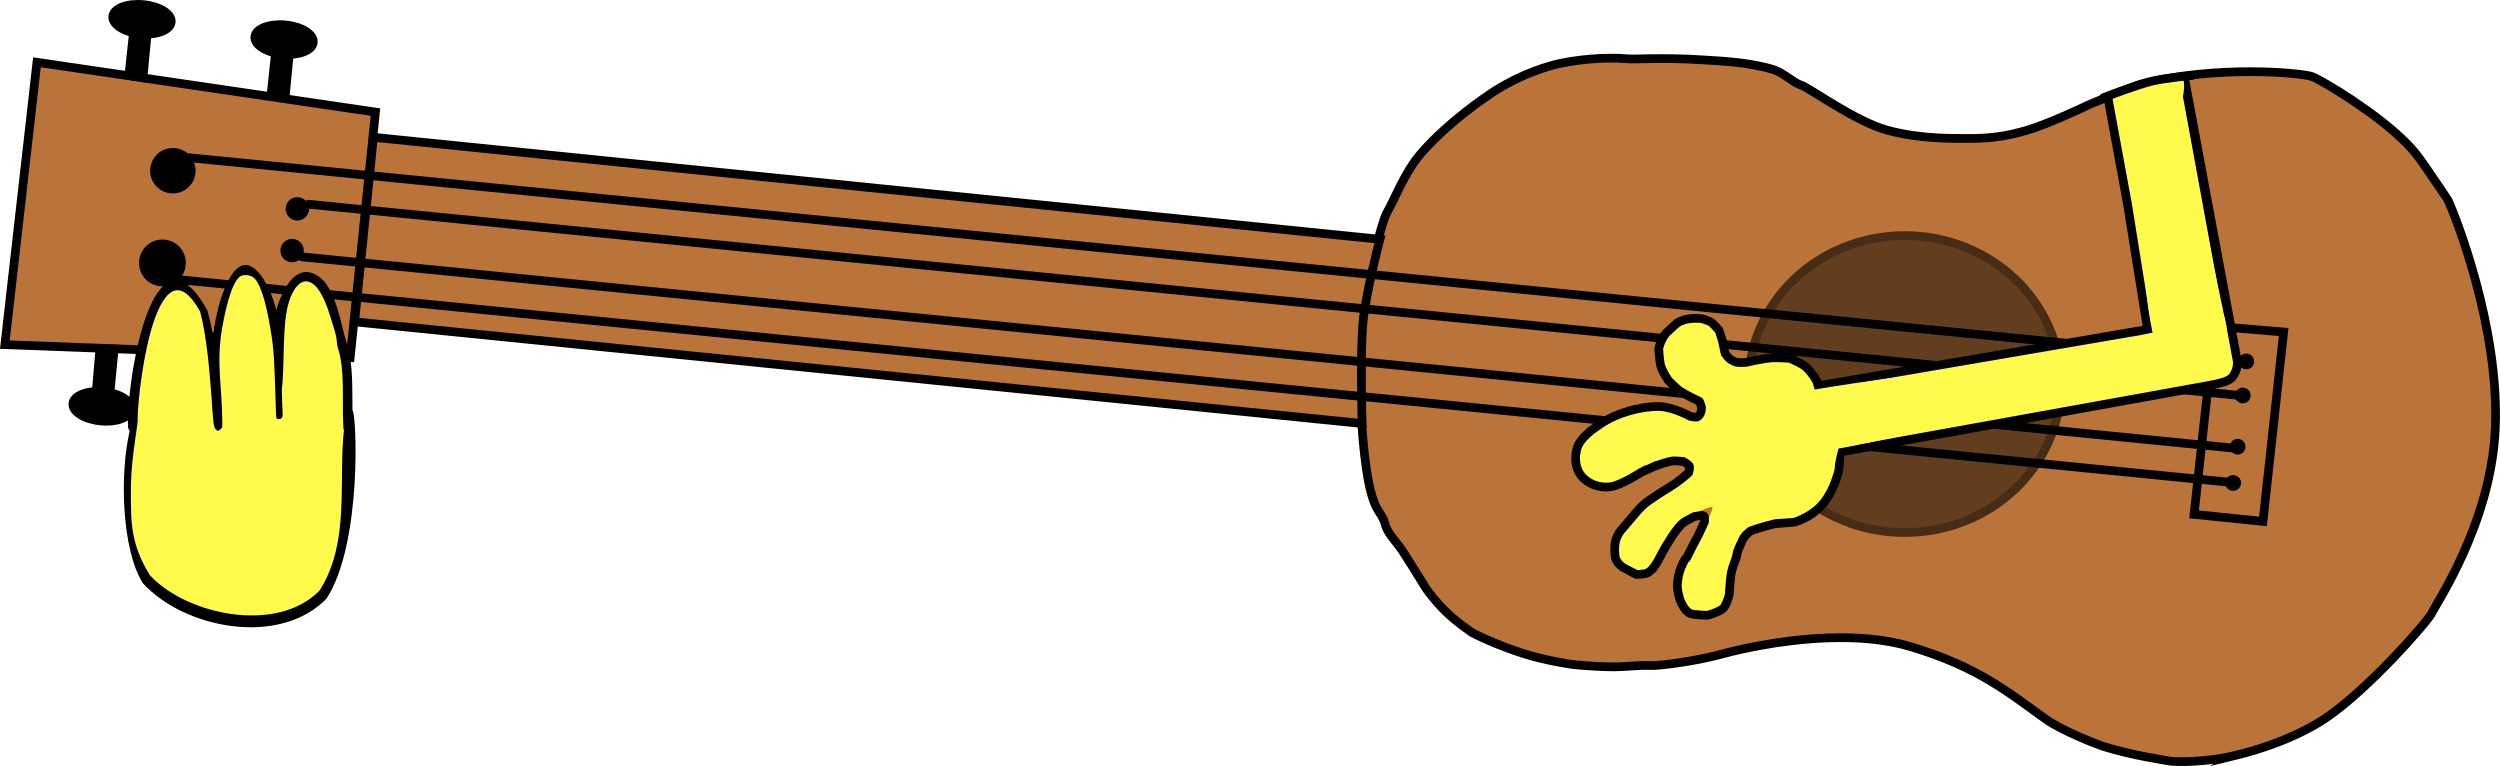 <svg version="1.1" xmlns="http://www.w3.org/2000/svg" xmlns:xlink="http://www.w3.org/1999/xlink" width="143.532" height="43.978" viewBox="0,0,143.532,43.978"><g transform="translate(-253.086,-223.836)"><g data-paper-data="{&quot;isPaintingLayer&quot;:true}" fill-rule="nonzero" stroke-linejoin="miter" stroke-miterlimit="10" stroke-dasharray="" stroke-dashoffset="0" style="mix-blend-mode: normal"><path d="" data-paper-data="{&quot;noHover&quot;:false,&quot;origItem&quot;:[&quot;Path&quot;,{&quot;applyMatrix&quot;:true,&quot;segments&quot;:[[[221.33019,611.96032],[0,0],[1.18796,10.06976]],[[221.36313,643.0381],[0,-10.14116],[-0.01082,0.80922]],[[222.37905,649.44242],[-0.56482,-0.07888],[5.94232,0.82974]],[[237.63571,645.59822],[-5.346,1.24482],[7.56656,-1.7619]],[[260.99541,644.82514],[-7.30032,1.89456],[4.3596,-1.1314]],[[272.87549,643.28868],[-4.61756,0],[24.25608,0]],[[345.64369,643.28868],[-24.25608,0],[23.68548,0]],[[415.76687,650.04322],[-23.68518,-0.01642],[24.93328,2.65318]],[[491.68123,650.79056],[-25.0784,0],[7.84098,0]],[[513.72735,647.84332],[-7.36778,1.58762],[4.31242,-0.92924]],[[528.18835,647.78982],[-4.37994,0],[8.21388,0]],[[554.11037,647.94956],[-8.31786,-1.25608],[0,0]],[[553.75807,647.47264],[0,0],[-3.64264,-8.9295]],[[542.62191,621.33624],[2.6925,9.41838],[0,0]],[[542.56007,620.50168],[-0.0443,0.46308],[-0.1097,-0.35806]],[542.45035,619.85488],[[542.59341,619.75484],[0,0],[-1.77544,-4.49932]],[[539.13807,606.00906],[1.5284,4.46762],[-1.57736,-9.47816]],[[534.49709,578.17342],[2.16912,9.28794],[-1.10928,-4.74978]],[[529.36527,563.32176],[3.07118,3.97394],[0,0]],[[529.76527,560.52176],[-1.6,1.2],[0.01434,-0.01076]],[[529.80819,560.49016],[-0.01428,0.0103],[0.00188,-5.27972]],[[528.97029,544.70482],[-0.0112,5.32368],[-2.1504,-15.0527]],[[523.48693,499.47222],[0,15.39796],[0,0]],[[523.51493,499.17968],[-0.028,0.17636],[-0.15884,-0.19934]],[523.27667,498.82148],[[522.67131,497.41302],[0,0],[-0.92562,-5.5573]],[[520.57315,480.60606],[0.96248,5.50956],[-0.46928,-2.68624]],[[518.85143,473.4853],[0.0365,2.9397],[0,-14.52902]],[[519.69329,430.11106],[-0.03184,14.52712],[0,0]],[[519.27285,428.95634],[0,0],[0,-9.2368]],[[518.85827,401.30828],[-0.0265,9.18612],[-1.61258,-9.5129]],[[518.01837,372.68454],[0.86174,9.55806],[-0.44782,-4.96704]],[[515.51167,357.93596],[0.26216,4.96814],[0,0]],[[515.48019,357.8786],[0,0],[0.01976,-7.71342]],[[512.54005,334.89814],[1.48228,7.57258],[-0.01242,-9.1038]],[[508.32305,307.4744],[0.83256,9.1176],[-0.55138,-6.03826]],[[509.15327,289.59048],[-0.09852,5.94608],[0,0]],[[507.71657,287.75662],[0,0],[-2.98888,-8.91986]],[[498.83211,261.14078],[4.23272,8.6159],[-1.09152,-2.22188]],[[496.43565,255.04688],[1.52644,1.908],[-4.8944,-8.1382]],[[478.43733,239.57704],[7.71112,5.17192],[-4.29644,-2.88168]],[[465.67029,231.31364],[4.82126,2.19022],[-3.04232,-1.38209]],[[454.91642,226.43968],[3.65797,1.02479],[-7.70686,8.1729]],[[446.76641,259.57135],[1.99884,-10.65051],[0.23136,0.48694]],[446.99777,260.53312],[[446.99777,261.79734],[0,0],[0,8.20738]],[[451.95003,285.6006],[-3.24678,-7.50312],[1.50468,5.9756]],[[458.62347,300.173],[-2.44922,-5.26098],[2.68528,5.76808]],[[465.73275,318.60222],[-2.84728,-5.87724],[1.7803,3.67484]],[[474.70509,325.41452],[-2.9172,-2.2298],[0.99196,0.75824]],[[477.31917,328.0972],[-0.02184,-1.24838],[0.02664,1.523]],[[474.81887,331.92222],[0.83344,-1.275],[-14.04556,-1.20128]],[[432.70209,318.03136],[11.5827,8.03308],[0,0]],[[431.59873,317.75916],[0,0],[-9.92948,-7.45294]],[[402.28937,293.02182],[10.66306,6.29984],[-10.6143,-6.07522]],[[386.13435,262.78192],[0.97348,11.67922],[-0.39118,-4.69316]],[[385.70791,248.73362],[-0.02366,4.72596],[0.00172,-0.34318]],[[385.68947,247.38052],[-0.00106,0.50614],[-11.34958,7.02846]],[[354.42029,272.1936],[10.29542,-8.4106],[-5.94694,4.85822]],[[335.32497,285.77802],[6.27764,-4.4837],[-6.36068,4.2389]],[[314.84215,297.87798],[7.63564,-1.78408],[-5.64176,1.31822]],[[297.10485,297.51008],[5.78226,0],[-5.31998,0]],[[281.44501,295.18376],[4.71328,2.74608],[-6.09492,-2.6052]],[[263.76187,286.7637],[5.90316,2.97586],[-1.73494,-0.8746]],[[256.37617,283.72538],[1.1854,1.45742],[-1.77252,-2.17926]],[[257.08689,275.02426],[-1.40602,2.05674],[3.62346,-5.30046]],[[273.65417,266.03734],[-4.84858,3.69358],[4.42616,-2.65838]],[[286.22761,256.81298],[-3.24804,4.11838],[2.63124,-3.33628]],[[290.15057,240.51646],[1.32478,4.2424],[-1.05118,-3.36626]],[[280.91155,233.37344],[3.8945,1.39282],[1.0271,1.07764]],[[281.04235,235.79552],[0,0],[-6.38706,9.32508]],[[256.88315,259.25234],[7.28458,-8.61874],[-3.07222,3.63488]],[[250.28465,271.80452],[2.66882,-4.0151],[-2.95752,4.3673]],[[245.28343,285.52826],[1.54184,-4.70384],[-3.76512,11.48654]],[[237.78761,321.51686],[3.00796,-12.03186],[-5.78958,16.72838]],[[233.36625,374.9712],[0,-17.5994],[0,20.25506]],[[233.36625,435.7364],[0,-20.25506],[0,5.9887]],[[234.08407,453.4217],[-0.14384,-5.9486],[0.03238,0.19122]],[234.11645,453.7409],[[234.11645,458.24204],[0,0],[0,0.60852]],[[233.41589,459.76244],[0.42878,-0.36682],[0.1766,6.43228]],[[233.35655,479.1943],[0.78274,-6.24032],[-0.67576,5.38742]],[[228.76251,493.88324],[1.85264,-4.6309],[-0.73542,1.83828]],[[228.09997,501.74722],[0.53112,-2.1245],[-0.04642,1.69442]],[[226.52877,506.58354],[0.49122,-1.62232],[-2.04146,6.74218]],[[225.83857,528.82996],[1.15166,-7.02178],[-1.60248,9.77046]],[[220.60335,557.96398],[1.97636,-9.75194],[0,5.4645]],[[218.33669,573.84122],[0.91122,-5.25924],[-0.74118,4.27784]],[[218.33565,587.66186],[-0.13878,-4.50386],[1.16104,0.78548]],[219.01005,589.90724],[[218.40807,591.71318],[0,0],[0.3106,6.76616]],[[221.33031,611.96044],[-0.79476,-6.7368],[0,0]]],&quot;closed&quot;:true}]}" fill="#52402d" stroke="none" stroke-width="0.5" stroke-linecap="butt"/><path d="" data-paper-data="{&quot;noHover&quot;:false,&quot;origItem&quot;:[&quot;Path&quot;,{&quot;applyMatrix&quot;:true,&quot;segments&quot;:[[[221.33019,611.96032],[0,0],[1.18796,10.06976]],[[221.36313,643.0381],[0,-10.14116],[-0.01082,0.80922]],[[222.37905,649.44242],[-0.56482,-0.07888],[5.94232,0.82974]],[[237.63571,645.59822],[-5.346,1.24482],[7.56656,-1.7619]],[[260.99541,644.82514],[-7.30032,1.89456],[4.3596,-1.1314]],[[272.87549,643.28868],[-4.61756,0],[24.25608,0]],[[345.64369,643.28868],[-24.25608,0],[23.68548,0]],[[415.76687,650.04322],[-23.68518,-0.01642],[24.93328,2.65318]],[[491.68123,650.79056],[-25.0784,0],[7.84098,0]],[[513.72735,647.84332],[-7.36778,1.58762],[4.31242,-0.92924]],[[528.18835,647.78982],[-4.37994,0],[8.21388,0]],[[554.11037,647.94956],[-8.31786,-1.25608],[0,0]],[[553.75807,647.47264],[0,0],[-3.64264,-8.9295]],[[542.62191,621.33624],[2.6925,9.41838],[0,0]],[[542.56007,620.50168],[-0.0443,0.46308],[-0.1097,-0.35806]],[542.45035,619.85488],[[542.59341,619.75484],[0,0],[-1.77544,-4.49932]],[[539.13807,606.00906],[1.5284,4.46762],[-1.57736,-9.47816]],[[534.49709,578.17342],[2.16912,9.28794],[-1.10928,-4.74978]],[[529.36527,563.32176],[3.07118,3.97394],[0,0]],[[529.76527,560.52176],[-1.6,1.2],[0.01434,-0.01076]],[[529.80819,560.49016],[-0.01428,0.0103],[0.00188,-5.27972]],[[528.97029,544.70482],[-0.0112,5.32368],[-2.1504,-15.0527]],[[523.48693,499.47222],[0,15.39796],[0,0]],[[523.51493,499.17968],[-0.028,0.17636],[-0.15884,-0.19934]],[523.27667,498.82148],[[522.67131,497.41302],[0,0],[-0.92562,-5.5573]],[[520.57315,480.60606],[0.96248,5.50956],[-0.46928,-2.68624]],[[518.85143,473.4853],[0.0365,2.9397],[0,-14.52902]],[[519.69329,430.11106],[-0.03184,14.52712],[0,0]],[[519.27285,428.95634],[0,0],[0,-9.2368]],[[518.85827,401.30828],[-0.0265,9.18612],[-1.61258,-9.5129]],[[518.01837,372.68454],[0.86174,9.55806],[-0.44782,-4.96704]],[[515.51167,357.93596],[0.26216,4.96814],[0,0]],[[515.48019,357.8786],[0,0],[0.01976,-7.71342]],[[512.54005,334.89814],[1.48228,7.57258],[-0.01242,-9.1038]],[[508.32305,307.4744],[0.83256,9.1176],[-0.55138,-6.03826]],[[509.15327,289.59048],[-0.09852,5.94608],[0,0]],[[507.71657,287.75662],[0,0],[-2.98888,-8.91986]],[[498.83211,261.14078],[4.23272,8.6159],[-1.09152,-2.22188]],[[496.43565,255.04688],[1.52644,1.908],[-4.8944,-8.1382]],[[478.43733,239.57704],[7.71112,5.17192],[-4.29644,-2.88168]],[[465.67029,231.31364],[4.82126,2.19022],[-3.04232,-1.38209]],[[454.91642,226.43968],[3.65797,1.02479],[-7.70686,8.1729]],[[446.76641,259.57135],[1.99884,-10.65051],[0.23136,0.48694]],[446.99777,260.53312],[[446.99777,261.79734],[0,0],[0,8.20738]],[[451.95003,285.6006],[-3.24678,-7.50312],[1.50468,5.9756]],[[458.62347,300.173],[-2.44922,-5.26098],[2.68528,5.76808]],[[465.73275,318.60222],[-2.84728,-5.87724],[1.7803,3.67484]],[[474.70509,325.41452],[-2.9172,-2.2298],[0.99196,0.75824]],[[477.31917,328.0972],[-0.02184,-1.24838],[0.02664,1.523]],[[474.81887,331.92222],[0.83344,-1.275],[-14.04556,-1.20128]],[[432.70209,318.03136],[11.5827,8.03308],[0,0]],[[431.59873,317.75916],[0,0],[-9.92948,-7.45294]],[[402.28937,293.02182],[10.66306,6.29984],[-10.6143,-6.07522]],[[386.13435,262.78192],[0.97348,11.67922],[-0.39118,-4.69316]],[[385.70791,248.73362],[-0.02366,4.72596],[0.00172,-0.34318]],[[385.68947,247.38052],[-0.00106,0.50614],[-11.34958,7.02846]],[[354.42029,272.1936],[10.29542,-8.4106],[-5.94694,4.85822]],[[335.32497,285.77802],[6.27764,-4.4837],[-6.36068,4.2389]],[[314.84215,297.87798],[7.63564,-1.78408],[-5.64176,1.31822]],[[297.10485,297.51008],[5.78226,0],[-5.31998,0]],[[281.44501,295.18376],[4.71328,2.74608],[-6.09492,-2.6052]],[[263.76187,286.7637],[5.90316,2.97586],[-1.73494,-0.8746]],[[256.37617,283.72538],[1.1854,1.45742],[-1.77252,-2.17926]],[[257.08689,275.02426],[-1.40602,2.05674],[3.62346,-5.30046]],[[273.65417,266.03734],[-4.84858,3.69358],[4.42616,-2.65838]],[[286.22761,256.81298],[-3.24804,4.11838],[2.63124,-3.33628]],[[290.15057,240.51646],[1.32478,4.2424],[-1.05118,-3.36626]],[[280.91155,233.37344],[3.8945,1.39282],[1.0271,1.07764]],[[281.04235,235.79552],[0,0],[-6.38706,9.32508]],[[256.88315,259.25234],[7.28458,-8.61874],[-3.07222,3.63488]],[[250.28465,271.80452],[2.66882,-4.0151],[-2.95752,4.3673]],[[245.28343,285.52826],[1.54184,-4.70384],[-3.76512,11.48654]],[[237.78761,321.51686],[3.00796,-12.03186],[-5.78958,16.72838]],[[233.36625,374.9712],[0,-17.5994],[0,20.25506]],[[233.36625,435.7364],[0,-20.25506],[0,5.9887]],[[234.08407,453.4217],[-0.14384,-5.9486],[0.03238,0.19122]],[234.11645,453.7409],[[234.11645,458.24204],[0,0],[0,0.60852]],[[233.41589,459.76244],[0.42878,-0.36682],[0.1766,6.43228]],[[233.35655,479.1943],[0.78274,-6.24032],[-0.67576,5.38742]],[[228.76251,493.88324],[1.85264,-4.6309],[-0.73542,1.83828]],[[228.09997,501.74722],[0.53112,-2.1245],[-0.04642,1.69442]],[[226.52877,506.58354],[0.49122,-1.62232],[-2.04146,6.74218]],[[225.83857,528.82996],[1.15166,-7.02178],[-1.60248,9.77046]],[[220.60335,557.96398],[1.97636,-9.75194],[0,5.4645]],[[218.33669,573.84122],[0.91122,-5.25924],[-0.74118,4.27784]],[[218.33565,587.66186],[-0.13878,-4.50386],[1.16104,0.78548]],[219.01005,589.90724],[[218.40807,591.71318],[0,0],[0.3106,6.76616]],[[221.33031,611.96044],[-0.79476,-6.7368],[0,0]]],&quot;closed&quot;:true}]}" fill="#52402d" stroke="none" stroke-width="0.5" stroke-linecap="butt"/><path d="" fill="#000000" stroke="none" stroke-width="0.5" stroke-linecap="butt"/><path d="" data-paper-data="{&quot;noHover&quot;:false,&quot;origItem&quot;:[&quot;Path&quot;,{&quot;applyMatrix&quot;:true,&quot;segments&quot;:[[[583.25139,495.65874],[0,1],[0,-1]],[584.25139,494.65874],[[584.85269,494.65874],[0,0],[-4.84073,-2.95068]],[[574.08601,482.88011],[3.25773,4.74252],[-1.56105,-2.68651]],[[569.46039,484.48145],[1.08387,-1.6197],[3.21102,3.26736]],[[579.00685,494.67021],[-3.14521,-3.67254],[1.51706,1.77141]],[[583.91806,500.65874],[-2.06109,-0.8516],[0.97275,-0.37736]],[[586.18396,496.55072],[-0.10473,1.54633],[-0.32045,0.05949]],[[585.25139,496.65874],[0.30079,-0.01173],[0,0]],[584.25139,496.65874]],&quot;closed&quot;:true}],&quot;index&quot;:null}" fill="#744824" stroke="none" stroke-width="0.5" stroke-linecap="butt"/><path d="" data-paper-data="{&quot;index&quot;:null}" fill="#9966ff" stroke="none" stroke-width="0.5" stroke-linecap="butt"/><path d="" data-paper-data="{&quot;index&quot;:null}" fill="#ff0000" stroke="#000000" stroke-width="0.5" stroke-linecap="butt"/><path d="" data-paper-data="{&quot;noHover&quot;:false,&quot;origItem&quot;:[&quot;Path&quot;,{&quot;applyMatrix&quot;:true,&quot;segments&quot;:[[[535.12936,417.74145],[-5.02125,-0.00391],[0.96679,-0.10681]],[[541.48204,417.51231],[-0.30659,0.39793],[0.74755,-0.97026]],[[541.01796,410.80199],[0.54306,-0.04458],[-1.79076,-0.18637]],[[535.49104,410.53876],[1.79136,-0.41053],[0,0]],[535.21543,410.55066],[[534.97952,410.49495],[0.12013,0.05571],[-3.56273,0]],[[523.73824,410.49495],[3.56138,0],[-4.60362,0]],[[520.13041,417.03337],[-0.3822,-4.15558],[5.07196,-0.31925]]],&quot;closed&quot;:true}],&quot;index&quot;:null}" fill="#ff0000" stroke="none" stroke-width="0.5" stroke-linecap="butt"/><path d="" data-paper-data="{&quot;index&quot;:null}" fill="#020204" stroke="none" stroke-width="0.5" stroke-linecap="butt"/><path d="" data-paper-data="{&quot;index&quot;:null}" fill="#020204" stroke="none" stroke-width="0.5" stroke-linecap="butt"/><path d="" data-paper-data="{&quot;index&quot;:null}" fill="#000000" stroke="none" stroke-width="0.5" stroke-linecap="butt"/><path d="" data-paper-data="{&quot;index&quot;:null}" fill="none" stroke="#000000" stroke-width="0.5" stroke-linecap="round"/><path d="" data-paper-data="{&quot;index&quot;:null}" fill="#ffffff" stroke="none" stroke-width="0.5" stroke-linecap="butt"/><path d="" data-paper-data="{&quot;index&quot;:null}" fill="#ffffff" stroke="none" stroke-width="0.5" stroke-linecap="butt"/><path d="" data-paper-data="{&quot;index&quot;:null}" fill="#ffffff" stroke="none" stroke-width="0.5" stroke-linecap="butt"/><path d="" data-paper-data="{&quot;index&quot;:null}" fill="#ffffff" stroke="none" stroke-width="0.5" stroke-linecap="butt"/><path d="" data-paper-data="{&quot;noHover&quot;:false,&quot;origItem&quot;:[&quot;Path&quot;,{&quot;applyMatrix&quot;:true,&quot;segments&quot;:[[[221.33019,611.96032],[0,0],[1.18796,10.06976]],[[221.36313,643.0381],[0,-10.14116],[-0.01082,0.80922]],[[222.37905,649.44242],[-0.56482,-0.07888],[5.94232,0.82974]],[[237.63571,645.59822],[-5.346,1.24482],[7.56656,-1.7619]],[[260.99541,644.82514],[-7.30032,1.89456],[4.3596,-1.1314]],[[272.87549,643.28868],[-4.61756,0],[24.25608,0]],[[345.64369,643.28868],[-24.25608,0],[23.68548,0]],[[415.76687,650.04322],[-23.68518,-0.01642],[24.93328,2.65318]],[[491.68123,650.79056],[-25.0784,0],[7.84098,0]],[[513.72735,647.84332],[-7.36778,1.58762],[4.31242,-0.92924]],[[528.18835,647.78982],[-4.37994,0],[8.21388,0]],[[554.11037,647.94956],[-8.31786,-1.25608],[0,0]],[[553.75807,647.47264],[0,0],[-3.64264,-8.9295]],[[542.62191,621.33624],[2.6925,9.41838],[0,0]],[[542.56007,620.50168],[-0.0443,0.46308],[-0.1097,-0.35806]],[542.45035,619.85488],[[542.59341,619.75484],[0,0],[-1.77544,-4.49932]],[[539.13807,606.00906],[1.5284,4.46762],[-1.57736,-9.47816]],[[534.49709,578.17342],[2.16912,9.28794],[-1.10928,-4.74978]],[[529.36527,563.32176],[3.07118,3.97394],[0,0]],[[529.76527,560.52176],[-1.6,1.2],[0.01434,-0.01076]],[[529.80819,560.49016],[-0.01428,0.0103],[0.00188,-5.27972]],[[528.97029,544.70482],[-0.0112,5.32368],[-2.1504,-15.0527]],[[523.48693,499.47222],[0,15.39796],[0,0]],[[523.51493,499.17968],[-0.028,0.17636],[-0.15884,-0.19934]],[523.27667,498.82148],[[522.67131,497.41302],[0,0],[-0.92562,-5.5573]],[[520.57315,480.60606],[0.96248,5.50956],[-0.46928,-2.68624]],[[518.85143,473.4853],[0.0365,2.9397],[0,-14.52902]],[[519.69329,430.11106],[-0.03184,14.52712],[0,0]],[[519.27285,428.95634],[0,0],[0,-9.2368]],[[518.85827,401.30828],[-0.0265,9.18612],[-1.61258,-9.5129]],[[518.01837,372.68454],[0.86174,9.55806],[-0.44782,-4.96704]],[[515.51167,357.93596],[0.26216,4.96814],[0,0]],[[515.48019,357.8786],[0,0],[0.01976,-7.71342]],[[512.54005,334.89814],[1.48228,7.57258],[-0.01242,-9.1038]],[[508.32305,307.4744],[0.83256,9.1176],[-0.55138,-6.03826]],[[509.15327,289.59048],[-0.09852,5.94608],[0,0]],[[507.71657,287.75662],[0,0],[-2.98888,-8.91986]],[[498.83211,261.14078],[4.23272,8.6159],[-1.09152,-2.22188]],[[496.43565,255.04688],[1.52644,1.908],[-4.8944,-8.1382]],[[478.43733,239.57704],[7.71112,5.17192],[-4.29644,-2.88168]],[[465.67029,231.31364],[4.82126,2.19022],[-3.04232,-1.38209]],[[454.91642,226.43968],[3.65797,1.02479],[-7.70686,8.1729]],[[446.76641,259.57135],[1.99884,-10.65051],[0.23136,0.48694]],[446.99777,260.53312],[[446.99777,261.79734],[0,0],[0,8.20738]],[[451.95003,285.6006],[-3.24678,-7.50312],[1.50468,5.9756]],[[458.62347,300.173],[-2.44922,-5.26098],[2.68528,5.76808]],[[465.73275,318.60222],[-2.84728,-5.87724],[1.7803,3.67484]],[[474.70509,325.41452],[-2.9172,-2.2298],[0.99196,0.75824]],[[477.31917,328.0972],[-0.02184,-1.24838],[0.02664,1.523]],[[474.81887,331.92222],[0.83344,-1.275],[-14.04556,-1.20128]],[[432.70209,318.03136],[11.5827,8.03308],[0,0]],[[431.59873,317.75916],[0,0],[-9.92948,-7.45294]],[[402.28937,293.02182],[10.66306,6.29984],[-10.6143,-6.07522]],[[386.13435,262.78192],[0.97348,11.67922],[-0.39118,-4.69316]],[[385.70791,248.73362],[-0.02366,4.72596],[0.00172,-0.34318]],[[385.68947,247.38052],[-0.00106,0.50614],[-11.34958,7.02846]],[[354.42029,272.1936],[10.29542,-8.4106],[-5.94694,4.85822]],[[335.32497,285.77802],[6.27764,-4.4837],[-6.36068,4.2389]],[[314.84215,297.87798],[7.63564,-1.78408],[-5.64176,1.31822]],[[297.10485,297.51008],[5.78226,0],[-5.31998,0]],[[281.44501,295.18376],[4.71328,2.74608],[-6.09492,-2.6052]],[[263.76187,286.7637],[5.90316,2.97586],[-1.73494,-0.8746]],[[256.37617,283.72538],[1.1854,1.45742],[-1.77252,-2.17926]],[[257.08689,275.02426],[-1.40602,2.05674],[3.62346,-5.30046]],[[273.65417,266.03734],[-4.84858,3.69358],[4.42616,-2.65838]],[[286.22761,256.81298],[-3.24804,4.11838],[2.63124,-3.33628]],[[290.15057,240.51646],[1.32478,4.2424],[-1.05118,-3.36626]],[[280.91155,233.37344],[3.8945,1.39282],[1.0271,1.07764]],[[281.04235,235.79552],[0,0],[-6.38706,9.32508]],[[256.88315,259.25234],[7.28458,-8.61874],[-3.07222,3.63488]],[[250.28465,271.80452],[2.66882,-4.0151],[-2.95752,4.3673]],[[245.28343,285.52826],[1.54184,-4.70384],[-3.76512,11.48654]],[[237.78761,321.51686],[3.00796,-12.03186],[-5.78958,16.72838]],[[233.36625,374.9712],[0,-17.5994],[0,20.25506]],[[233.36625,435.7364],[0,-20.25506],[0,5.9887]],[[234.08407,453.4217],[-0.14384,-5.9486],[0.03238,0.19122]],[234.11645,453.7409],[[234.11645,458.24204],[0,0],[0,0.60852]],[[233.41589,459.76244],[0.42878,-0.36682],[0.1766,6.43228]],[[233.35655,479.1943],[0.78274,-6.24032],[-0.67576,5.38742]],[[228.76251,493.88324],[1.85264,-4.6309],[-0.73542,1.83828]],[[228.09997,501.74722],[0.53112,-2.1245],[-0.04642,1.69442]],[[226.52877,506.58354],[0.49122,-1.62232],[-2.04146,6.74218]],[[225.83857,528.82996],[1.15166,-7.02178],[-1.60248,9.77046]],[[220.60335,557.96398],[1.97636,-9.75194],[0,5.4645]],[[218.33669,573.84122],[0.91122,-5.25924],[-0.74118,4.27784]],[[218.33565,587.66186],[-0.13878,-4.50386],[1.16104,0.78548]],[219.01005,589.90724],[[218.40807,591.71318],[0,0],[0.3106,6.76616]],[[221.33031,611.96044],[-0.79476,-6.7368],[0,0]]],&quot;closed&quot;:true}]}" fill="#52402d" stroke="none" stroke-width="0.5" stroke-linecap="butt"/><path d="" data-paper-data="{&quot;noHover&quot;:false,&quot;origItem&quot;:[&quot;Path&quot;,{&quot;applyMatrix&quot;:true,&quot;segments&quot;:[[[221.33019,611.96032],[0,0],[1.18796,10.06976]],[[221.36313,643.0381],[0,-10.14116],[-0.01082,0.80922]],[[222.37905,649.44242],[-0.56482,-0.07888],[5.94232,0.82974]],[[237.63571,645.59822],[-5.346,1.24482],[7.56656,-1.7619]],[[260.99541,644.82514],[-7.30032,1.89456],[4.3596,-1.1314]],[[272.87549,643.28868],[-4.61756,0],[24.25608,0]],[[345.64369,643.28868],[-24.25608,0],[23.68548,0]],[[415.76687,650.04322],[-23.68518,-0.01642],[24.93328,2.65318]],[[491.68123,650.79056],[-25.0784,0],[7.84098,0]],[[513.72735,647.84332],[-7.36778,1.58762],[4.31242,-0.92924]],[[528.18835,647.78982],[-4.37994,0],[8.21388,0]],[[554.11037,647.94956],[-8.31786,-1.25608],[0,0]],[[553.75807,647.47264],[0,0],[-3.64264,-8.9295]],[[542.62191,621.33624],[2.6925,9.41838],[0,0]],[[542.56007,620.50168],[-0.0443,0.46308],[-0.1097,-0.35806]],[542.45035,619.85488],[[542.59341,619.75484],[0,0],[-1.77544,-4.49932]],[[539.13807,606.00906],[1.5284,4.46762],[-1.57736,-9.47816]],[[534.49709,578.17342],[2.16912,9.28794],[-1.10928,-4.74978]],[[529.36527,563.32176],[3.07118,3.97394],[0,0]],[[529.76527,560.52176],[-1.6,1.2],[0.01434,-0.01076]],[[529.80819,560.49016],[-0.01428,0.0103],[0.00188,-5.27972]],[[528.97029,544.70482],[-0.0112,5.32368],[-2.1504,-15.0527]],[[523.48693,499.47222],[0,15.39796],[0,0]],[[523.51493,499.17968],[-0.028,0.17636],[-0.15884,-0.19934]],[523.27667,498.82148],[[522.67131,497.41302],[0,0],[-0.92562,-5.5573]],[[520.57315,480.60606],[0.96248,5.50956],[-0.46928,-2.68624]],[[518.85143,473.4853],[0.0365,2.9397],[0,-14.52902]],[[519.69329,430.11106],[-0.03184,14.52712],[0,0]],[[519.27285,428.95634],[0,0],[0,-9.2368]],[[518.85827,401.30828],[-0.0265,9.18612],[-1.61258,-9.5129]],[[518.01837,372.68454],[0.86174,9.55806],[-0.44782,-4.96704]],[[515.51167,357.93596],[0.26216,4.96814],[0,0]],[[515.48019,357.8786],[0,0],[0.01976,-7.71342]],[[512.54005,334.89814],[1.48228,7.57258],[-0.01242,-9.1038]],[[508.32305,307.4744],[0.83256,9.1176],[-0.55138,-6.03826]],[[509.15327,289.59048],[-0.09852,5.94608],[0,0]],[[507.71657,287.75662],[0,0],[-2.98888,-8.91986]],[[498.83211,261.14078],[4.23272,8.6159],[-1.09152,-2.22188]],[[496.43565,255.04688],[1.52644,1.908],[-4.8944,-8.1382]],[[478.43733,239.57704],[7.71112,5.17192],[-4.29644,-2.88168]],[[465.67029,231.31364],[4.82126,2.19022],[-3.04232,-1.38209]],[[454.91642,226.43968],[3.65797,1.02479],[-7.70686,8.1729]],[[446.76641,259.57135],[1.99884,-10.65051],[0.23136,0.48694]],[446.99777,260.53312],[[446.99777,261.79734],[0,0],[0,8.20738]],[[451.95003,285.6006],[-3.24678,-7.50312],[1.50468,5.9756]],[[458.62347,300.173],[-2.44922,-5.26098],[2.68528,5.76808]],[[465.73275,318.60222],[-2.84728,-5.87724],[1.7803,3.67484]],[[474.70509,325.41452],[-2.9172,-2.2298],[0.99196,0.75824]],[[477.31917,328.0972],[-0.02184,-1.24838],[0.02664,1.523]],[[474.81887,331.92222],[0.83344,-1.275],[-14.04556,-1.20128]],[[432.70209,318.03136],[11.5827,8.03308],[0,0]],[[431.59873,317.75916],[0,0],[-9.92948,-7.45294]],[[402.28937,293.02182],[10.66306,6.29984],[-10.6143,-6.07522]],[[386.13435,262.78192],[0.97348,11.67922],[-0.39118,-4.69316]],[[385.70791,248.73362],[-0.02366,4.72596],[0.00172,-0.34318]],[[385.68947,247.38052],[-0.00106,0.50614],[-11.34958,7.02846]],[[354.42029,272.1936],[10.29542,-8.4106],[-5.94694,4.85822]],[[335.32497,285.77802],[6.27764,-4.4837],[-6.36068,4.2389]],[[314.84215,297.87798],[7.63564,-1.78408],[-5.64176,1.31822]],[[297.10485,297.51008],[5.78226,0],[-5.31998,0]],[[281.44501,295.18376],[4.71328,2.74608],[-6.09492,-2.6052]],[[263.76187,286.7637],[5.90316,2.97586],[-1.73494,-0.8746]],[[256.37617,283.72538],[1.1854,1.45742],[-1.77252,-2.17926]],[[257.08689,275.02426],[-1.40602,2.05674],[3.62346,-5.30046]],[[273.65417,266.03734],[-4.84858,3.69358],[4.42616,-2.65838]],[[286.22761,256.81298],[-3.24804,4.11838],[2.63124,-3.33628]],[[290.15057,240.51646],[1.32478,4.2424],[-1.05118,-3.36626]],[[280.91155,233.37344],[3.8945,1.39282],[1.0271,1.07764]],[[281.04235,235.79552],[0,0],[-6.38706,9.32508]],[[256.88315,259.25234],[7.28458,-8.61874],[-3.07222,3.63488]],[[250.28465,271.80452],[2.66882,-4.0151],[-2.95752,4.3673]],[[245.28343,285.52826],[1.54184,-4.70384],[-3.76512,11.48654]],[[237.78761,321.51686],[3.00796,-12.03186],[-5.78958,16.72838]],[[233.36625,374.9712],[0,-17.5994],[0,20.25506]],[[233.36625,435.7364],[0,-20.25506],[0,5.9887]],[[234.08407,453.4217],[-0.14384,-5.9486],[0.03238,0.19122]],[234.11645,453.7409],[[234.11645,458.24204],[0,0],[0,0.60852]],[[233.41589,459.76244],[0.42878,-0.36682],[0.1766,6.43228]],[[233.35655,479.1943],[0.78274,-6.24032],[-0.67576,5.38742]],[[228.76251,493.88324],[1.85264,-4.6309],[-0.73542,1.83828]],[[228.09997,501.74722],[0.53112,-2.1245],[-0.04642,1.69442]],[[226.52877,506.58354],[0.49122,-1.62232],[-2.04146,6.74218]],[[225.83857,528.82996],[1.15166,-7.02178],[-1.60248,9.77046]],[[220.60335,557.96398],[1.97636,-9.75194],[0,5.4645]],[[218.33669,573.84122],[0.91122,-5.25924],[-0.74118,4.27784]],[[218.33565,587.66186],[-0.13878,-4.50386],[1.16104,0.78548]],[219.01005,589.90724],[[218.40807,591.71318],[0,0],[0.3106,6.76616]],[[221.33031,611.96044],[-0.79476,-6.7368],[0,0]]],&quot;closed&quot;:true}]}" fill="#52402d" stroke="none" stroke-width="0.5" stroke-linecap="butt"/><path d="" fill="#000000" stroke="none" stroke-width="0.5" stroke-linecap="butt"/><path d="M381.43,267.206c-1.662,0.406 -3.478,0.387 -3.801,0.321c-0.208,-0.043 -2.138,-0.316 -3.843,-0.856c-0.083,-0.026 -2.242,-0.822 -3.286,-1.572c-2.163,-1.553 -3.87,-2.981 -7.722,-4.137c-1.48,-0.445 -3.143,-0.556 -4.713,-0.503c-2.912,0.098 -5.507,0.76 -6.033,0.907c-1.626,0.452 -3.749,0.703 -4.153,0.681c-0.674,-0.037 -1.488,0.082 -2.221,0.075c-1.223,-0.013 -2.254,-0.135 -2.277,-0.137c-0.175,-0.02 -1.514,-0.215 -2.799,-0.617c-1.458,-0.457 -2.878,-1.133 -3.041,-1.251c-0.698,-0.506 -1.632,-1.145 -2.596,-2.518c-0.073,-0.104 -0.666,-1.096 -1.324,-2.112c-0.36,-0.556 -0.883,-1.011 -1.018,-1.586c-0.091,-0.387 -0.388,-0.658 -0.579,-1.116c-0.252,-0.604 -0.403,-1.411 -0.489,-2.008c-0.63,-4.389 -0.246,-9.265 -0.246,-9.265c0,0 1.002,-4.76 1.445,-5.508c0.441,-0.745 0.983,-2.277 1.977,-3.407c1.62,-1.842 3.784,-3.262 3.784,-3.262c0,0 1.411,-1.068 3.547,-1.701c1.381,-0.41 3.377,-0.531 4.44,-0.423c0.503,0.051 2.022,-0.094 4.464,0.069c0.848,0.057 2.496,0.111 3.938,0.547c0.603,0.182 1.129,0.745 1.612,0.899c0.479,0.153 3.09,2.08 4.952,2.588c1.961,0.535 3.96,0.463 4.551,0.472c1.527,0.023 2.562,-0.21 3.423,-0.46c1.237,-0.359 3.23,-1.305 3.314,-1.348c0.401,-0.204 2.926,-1.211 3.13,-1.266c4.436,-1.187 9.464,-0.682 9.978,-0.474c0.663,0.268 3.749,2.133 5.422,3.838c0.614,0.625 0.967,1.194 1.345,1.739c0.564,0.812 1.007,1.485 1.015,1.503c0.381,0.788 2.977,7.277 2.721,13.125c-0.237,5.437 -3.433,10.104 -3.629,10.565c-0.202,0.475 -3.794,4.549 -6.212,6.125c-1.928,1.257 -4.251,1.873 -5.079,2.075z" fill="#ba7439" stroke="#000000" stroke-width="0.5" stroke-linecap="round"/><path d="M371.406,245.886c0,4.708 -4.013,8.524 -8.963,8.524c-4.95,0 -8.963,-3.817 -8.963,-8.524c0,-4.708 4.013,-8.524 8.963,-8.524c4.95,0 8.963,3.817 8.963,8.524z" fill="#623d1e" stroke="#482d16" stroke-width="0.5" stroke-linecap="butt"/><path d="M255.207,227.413l19.436,2.859l-1.452,14.097l-19.826,-0.746z" fill="#ba7439" stroke="#000000" stroke-width="0.5" stroke-linecap="round"/><path d="M379.053,253.367l1.181,-10.797l3.963,0.328l-1.188,10.875z" fill="none" stroke="#000000" stroke-width="0.5" stroke-linecap="round"/><path d="M274.524,231.72l57.787,5.855c0,0 -0.806,3.053 -0.968,4.734c-0.177,1.832 -0.054,5.843 -0.054,5.843l-57.842,-5.839z" fill="#ba7439" stroke="#000000" stroke-width="0.5" stroke-linecap="round"/><path d="M262.284,240.269c-0.739,-0.07 -1.28,-0.726 -1.21,-1.465c0.07,-0.739 0.726,-1.28 1.465,-1.21c0.739,0.07 1.28,0.726 1.21,1.465c-0.07,0.739 -0.726,1.28 -1.465,1.21z" fill="#000000" stroke="none" stroke-width="0.5" stroke-linecap="butt"/><path d="M262.887,234.936c-0.717,-0.068 -1.244,-0.705 -1.175,-1.423c0.068,-0.717 0.705,-1.244 1.423,-1.175c0.717,0.068 1.244,0.705 1.175,1.423c-0.068,0.717 -0.705,1.244 -1.423,1.175z" fill="#000000" stroke="none" stroke-width="0.5" stroke-linecap="butt"/><path d="M270.093,236.496c-0.369,-0.035 -0.64,-0.363 -0.605,-0.732c0.035,-0.369 0.363,-0.64 0.732,-0.605c0.369,0.035 0.64,0.363 0.605,0.732c-0.035,0.369 -0.363,0.64 -0.732,0.605z" fill="#000000" stroke="none" stroke-width="0.5" stroke-linecap="butt"/><path d="M269.792,238.892c-0.369,-0.035 -0.64,-0.363 -0.605,-0.732c0.035,-0.369 0.363,-0.64 0.732,-0.605c0.369,0.035 0.64,0.363 0.605,0.732c-0.035,0.369 -0.363,0.64 -0.732,0.605z" fill="#000000" stroke="none" stroke-width="0.5" stroke-linecap="butt"/><g fill="#000000" stroke="#000000" stroke-width="0.5"><path d="M258.535,247.259l0.285,-3.403l0.819,0.02l-0.324,3.399z" stroke-linecap="round"/><path d="M259.029,246.327c0.926,0.088 1.642,0.535 1.598,0.999c-0.044,0.463 -0.831,0.767 -1.757,0.679c-0.926,-0.088 -1.642,-0.535 -1.598,-0.999c0.044,-0.463 0.831,-0.767 1.757,-0.679z" stroke-linecap="butt"/></g><g data-paper-data="{&quot;index&quot;:null}" fill="#000000" stroke="#000000" stroke-width="0.5"><path d="M261.618,224.901l-0.324,3.399l-0.808,-0.135l0.363,-3.395z" stroke-linecap="round"/><path d="M259.561,224.78c0.044,-0.463 0.831,-0.767 1.757,-0.679c0.926,0.088 1.642,0.535 1.598,0.999c-0.044,0.463 -0.831,0.767 -1.757,0.679c-0.926,-0.088 -1.642,-0.535 -1.598,-0.999z" stroke-linecap="butt"/></g><g data-paper-data="{&quot;index&quot;:null}" fill="#000000" stroke="#000000" stroke-width="0.5"><path d="M269.775,226.068l-0.324,3.399l-0.808,-0.135l0.363,-3.395z" stroke-linecap="round"/><path d="M267.718,225.947c0.044,-0.463 0.831,-0.767 1.757,-0.679c0.926,0.088 1.642,0.535 1.598,0.999c-0.044,0.463 -0.831,0.767 -1.757,0.679c-0.926,-0.088 -1.642,-0.535 -1.598,-0.999z" stroke-linecap="butt"/></g><path d="M263.004,239.857l118.305,11.689" fill="none" stroke="#000000" stroke-width="0.5" stroke-linecap="round"/><path d="M263.892,232.886l118.242,11.684" fill="none" stroke="#000000" stroke-width="0.5" stroke-linecap="round"/><path d="M270.429,238.583l111.081,11" fill="none" stroke="#000000" stroke-width="0.5" stroke-linecap="round"/><path d="M270.789,235.561l111.096,11.002" fill="none" stroke="#000000" stroke-width="0.5" stroke-linecap="round"/><path d="M381.577,249.277c0.112,0.012 0.194,0.113 0.183,0.226c-0.012,0.113 -0.112,0.195 -0.225,0.184c-0.112,-0.012 -0.194,-0.113 -0.183,-0.226c0.012,-0.113 0.112,-0.195 0.225,-0.184z" fill="none" stroke="#000000" stroke-width="0.5" stroke-linecap="butt"/><path d="M381.316,251.359c0.116,0.012 0.2,0.113 0.189,0.226c-0.012,0.113 -0.115,0.195 -0.231,0.183c-0.116,-0.012 -0.2,-0.113 -0.189,-0.226c0.012,-0.113 0.115,-0.195 0.231,-0.183z" fill="none" stroke="#000000" stroke-width="0.5" stroke-linecap="butt"/><path d="M381.872,246.337c0.112,0.012 0.194,0.113 0.183,0.226c-0.012,0.113 -0.112,0.195 -0.225,0.184c-0.112,-0.012 -0.194,-0.113 -0.183,-0.226c0.012,-0.113 0.112,-0.195 0.225,-0.184z" fill="none" stroke="#000000" stroke-width="0.5" stroke-linecap="butt"/><path d="M382.073,244.384c0.112,0.012 0.194,0.113 0.183,0.226c-0.012,0.113 -0.112,0.195 -0.225,0.184c-0.112,-0.012 -0.194,-0.113 -0.183,-0.226c0.012,-0.113 0.112,-0.195 0.225,-0.184z" fill="none" stroke="#000000" stroke-width="0.5" stroke-linecap="butt"/><g><path d="M352.208,258.433c0,0 -2.022,1.226 -2.134,0.447c-0.07,-0.485 -0.881,-1.021 -0.648,-1.878c0.423,-1.553 2.053,-3.571 1.971,-4.067c-0.009,-0.053 -1.125,0.272 -1.994,1.225c-0.899,0.985 -1.551,2.598 -1.561,2.54c-0.074,-0.447 -1.684,0.498 -1.614,-0.181c0.05,-0.479 -0.584,-0.891 -0.433,-1.487c0.115,-0.452 0.804,-0.872 0.979,-1.367c0.142,-0.403 1.015,-0.74 1.173,-1.159c0.058,-0.153 0.838,-0.592 0.894,-0.746c0.067,-0.183 1.054,-0.484 1.115,-0.665c0.218,-0.648 -0.193,-0.248 -0.111,-0.844c0.047,-0.34 -2.314,0.651 -2.278,0.297c0.017,-0.167 -0.468,0.413 -1.148,0.821c-0.474,0.285 -1.227,0.466 -1.192,0.337c0.059,-0.217 -1.06,0.157 -1.42,-0.467c-0.155,-0.268 -0.266,-0.891 -0.164,-1.402c0.084,-0.421 0.369,-0.75 0.402,-0.899c0.206,-0.939 2.094,-1.051 3.016,-1.885c0.183,-0.166 2.546,0.566 3.306,0.666c0.922,0.121 0.258,-0.381 0.388,-0.614c0.116,-0.207 -1.983,-1.198 -1.88,-1.405c0.102,-0.205 -0.764,-1.236 -0.666,-1.426c0.151,-0.295 0.529,-1.377 0.665,-1.614c0.156,-0.272 0.828,-0.078 0.937,-0.249c0.134,-0.211 1.078,-0.28 1.079,-0.299c0.009,-0.099 0.442,-0.424 0.818,0.599c0.156,0.424 0.496,1.547 0.869,1.788c0.928,0.598 2.181,-0.098 2.181,-0.098c0,0 0.979,-0.143 1.709,0.343c0.147,0.098 0.447,0.453 0.549,0.782c0.097,0.308 0.028,-0.251 0.112,-0.266c0.148,-0.026 0.439,0.717 0.616,0.688c4.027,-0.658 15.089,-2.622 18.66,-3.29c0.186,-0.035 -2.243,-12.525 -2.119,-13.226c0.058,-0.326 0.623,-0.179 0.813,-0.235c0.545,-0.16 0.93,-0.624 1.33,-0.519c0.19,0.05 1.191,-0.262 1.308,-0.255c0.403,0.022 -0.416,0.109 -0.059,0.028c0.071,-0.016 0.588,-0.258 0.669,-0.147c0.401,0.55 0.677,2.585 1.084,4.906c0.672,3.831 1.398,8.443 1.398,8.443l0.506,3.028c0,0 0.145,0.337 -0.1,0.612c-0.257,0.288 -0.914,0.516 -1.405,0.617c-2.63,0.538 -14.572,2.686 -21.077,3.768c-0.294,0.049 -0.204,0.463 -0.16,0.878c0.075,0.712 -0.308,1.538 -0.917,2.05c-1.197,1.007 -3.215,1.703 -4.562,2.083c-0.809,0.229 -0.906,3.743 -0.906,3.743z" fill="#fffa4c" stroke="none" stroke-width="0" stroke-linecap="butt"/><path d="M350.628,246.866c0,0 -0.754,-0.35 -1.064,-0.56c-0.273,-0.185 -0.699,-0.636 -0.699,-0.636c0,0 -0.331,-0.494 -0.421,-0.797c-0.092,-0.307 -0.126,-1.033 -0.126,-1.033c0,0 0.154,-0.705 0.569,-1.012c0.146,-0.108 0.386,-0.428 0.688,-0.557c0.56,-0.239 1.241,-0.133 1.241,-0.133c0,0 0.314,0.095 0.444,0.155c0.153,0.07 0.512,0.492 0.512,0.492c0,0 0.176,0.485 0.21,0.662c0.045,0.232 0.148,0.684 0.148,0.684c0,0 0.23,0.322 0.364,0.374c0.078,0.031 0.217,0.13 0.347,0.14c0.218,0.017 0.482,-0.003 0.482,-0.003c0,0 0.964,-0.217 1.415,-0.257c0.387,-0.035 1.125,0.029 1.125,0.029c0,0 0.688,0.295 0.912,0.499c0.352,0.32 0.608,0.79 0.608,0.79l1.133,3.686l0.204,0.632c0,0 -0.026,0.805 -0.108,0.995c-0.041,0.095 -0.307,1.224 -1.056,1.951c-0.376,0.365 -0.75,0.604 -1.377,0.831c-0.153,0.056 -1.043,0.069 -1.232,0.116c-0.736,0.182 -1.36,0.402 -1.36,0.402c0,0 -0.23,0.196 -0.314,0.295c-0.072,0.084 -0.158,0.26 -0.158,0.26c0,0 -0.183,0.424 -0.25,0.58c-0.045,0.105 -0.082,0.376 -0.082,0.376c0,0 -0.231,0.553 -0.308,0.947c-0.043,0.221 -0.11,1.213 -0.11,1.213c0,0 -0.149,0.589 -0.349,0.78c-0.21,0.2 -0.884,0.395 -0.884,0.395c0,0 -0.762,-0.015 -0.988,-0.096c-0.108,-0.039 -0.26,-0.174 -0.37,-0.335c-0.143,-0.209 -0.231,-0.45 -0.231,-0.45c0,0 -0.057,-0.184 -0.097,-0.353c-0.031,-0.133 -0.045,-0.24 -0.056,-0.36c-0.015,-0.166 0.02,-0.569 0.127,-0.916c0.118,-0.385 0.31,-0.708 0.31,-0.708" fill="none" stroke="#000000" stroke-width="0.5" stroke-linecap="round"/><path d="M380.939,241.75l-4.555,0.985l-1.151,-7.173l-1.095,-5.946c0,0 0.344,-0.336 1.076,-0.611c0.295,-0.113 0.715,-0.316 1.084,-0.357c0.483,-0.054 0.789,-0.222 0.976,-0.236c0.166,-0.012 0.364,-0.022 0.475,-0.03c0.373,-0.026 0.732,-0.026 0.732,-0.026z" fill="#fffa4c" stroke="#000000" stroke-width="0.5" stroke-linecap="round"/><path d="M378.539,228.507c0,0 2.875,15.386 3.001,16.084c0.004,0.023 0.006,0.235 -0.052,0.439c-0.051,0.177 -0.161,0.348 -0.191,0.402c-0.111,0.196 -0.508,0.328 -0.508,0.328c0,0 -0.367,0.113 -0.916,0.212c-1.789,0.324 -21.255,3.837 -21.255,3.837" fill="none" stroke="#000000" stroke-width="0.5" stroke-linecap="round"/><path d="M376.066,242.805l-18.416,3.151" fill="none" stroke="#000000" stroke-width="0.5" stroke-linecap="round"/><path d="M348.115,250.59l-0.805,0.363c0,0 -1.15,0.75 -1.756,0.83c-0.649,0.086 -1.319,-0.166 -1.688,-0.634c-0.318,-0.403 -0.394,-0.976 -0.252,-1.521c0.169,-0.65 0.877,-1.131 1.387,-1.472c0.938,-0.628 2.301,-1.005 3.372,-0.979c0.762,0.019 1.766,0.566 1.766,0.566c0,0 0.345,0.084 0.428,0.014c0.259,-0.216 0.201,-0.563 0.201,-0.563l-0.091,-0.269" fill="none" stroke="#000000" stroke-width="0.5" stroke-linecap="round"/><path d="M349.918,255.87l0.334,-0.668l0.354,-0.666l0.342,-0.748c0,0 0.015,-0.252 -0.009,-0.296c-0.026,-0.048 -0.156,-0.07 -0.156,-0.07l-0.427,0.073c0,0 -0.451,0.242 -0.529,0.287c-0.147,0.085 -0.362,0.329 -0.362,0.329c0,0 -0.337,0.431 -0.454,0.633c-0.093,0.161 -0.352,0.575 -0.352,0.575c0,0 -0.307,0.551 -0.375,0.703c-0.033,0.075 -0.31,0.469 -0.31,0.469c0,0 -0.16,0.17 -0.326,0.251c-0.121,0.059 -0.603,0.077 -0.603,0.077l-0.71,-0.363c0,0 -0.404,-0.224 -0.502,-0.588c-0.043,-0.161 -0.073,-0.669 0.009,-0.974c0.124,-0.456 0.393,-0.712 0.393,-0.712l0.904,-1.061c0,0 0.314,-0.348 0.546,-0.499c0.225,-0.146 0.75,-0.524 1.234,-0.808c0.615,-0.361 1.119,-0.845 1.119,-0.845c0,0 0.06,-0.227 0.049,-0.345c-0.01,-0.105 -0.354,-0.291 -0.354,-0.291c0,0 -0.37,-0.041 -0.565,-0.036c-0.268,0.007 -1.005,0.282 -1.005,0.282" fill="none" stroke="#000000" stroke-width="0.5" stroke-linecap="round"/><path d="M362.126,246.316c-0.028,0.267 -0.295,0.239 -0.295,0.239l-0.269,-0.028c-0.791,-0.083 4.428,0.779 3.67,1.584c-0.195,0.206 -6.384,1.464 -6.578,1.476c-0.057,0.004 -0.358,1.782 -0.603,1.819c-0.117,0.017 -0.114,-1.809 -0.256,-1.79c-0.909,0.124 -2.212,0.253 -2.386,-0.077c-0.443,-0.842 1.594,-2.895 1.136,-2.817c0,0 -0.265,0.046 -0.31,-0.219c-0.046,-0.265 0.094,-0.146 0.094,-0.146c1.755,-0.303 7.506,-1.258 9.28,-1.072l-3.724,0.736c0,0 0.267,0.028 0.239,0.295z" fill="#fffa4c" stroke="none" stroke-width="0.5" stroke-linecap="butt"/><path d="M377.099,237.846c-0.141,1.305 1.302,-2.205 2.387,-1.171c0.326,0.311 1.34,5.553 1.425,5.91c0.101,0.424 -3.013,0.797 -2.932,1.246c0,0 0.048,0.264 -0.216,0.312c-0.264,0.048 -0.312,-0.216 -0.312,-0.216c-0.089,-0.491 -0.624,-0.329 -0.734,-0.792c-0.222,-0.937 -0.482,-2.726 -0.479,-3.851c0.002,-0.74 0.254,-0.816 0.327,-1.495l0.02,-0.181c0,0 0.219,0.024 0.315,0.034c0.08,0.009 0.199,0.205 0.199,0.205z" fill="#fffa4c" stroke="none" stroke-width="0.5" stroke-linecap="butt"/></g><path d="M378.37,229.6l0.007,0.282c0,0 0.006,0.25 -0.244,0.256c-0.25,0.006 -0.256,-0.244 -0.256,-0.244l-0.006,-0.267c-0.021,-0.246 -0.033,-0.494 -0.051,-0.741c-0.939,0.484 -1.505,0.925 -2.59,0.848c0.046,0.146 0.107,0.284 0.193,0.409l0.042,0.178c0,0 0,0.25 -0.25,0.25c-0.189,0 -0.235,-0.142 -0.246,-0.212c-0.096,-0.161 -0.628,-0.491 -0.588,-0.903c0.014,-0.142 -0.005,-0.185 0.142,-0.356c0.206,-0.238 0.542,-0.242 0.853,-0.347c0,0 2.448,-0.76 2.797,-0.661c0.552,0.156 0.196,1.507 0.196,1.507z" fill="#fffa4c" stroke="none" stroke-width="0.5" stroke-linecap="butt"/><path d="M373.862,229.437c0,0 1.838,-0.708 2.693,-0.922c0.83,-0.208 2.364,-0.343 2.364,-0.343" fill="none" stroke="#000000" stroke-width="0.5" stroke-linecap="round"/><g stroke-width="0.5"><path d="M264.007,255.459l-0.105,-12.311l4.809,0.087l0.314,12.224z" fill="none" stroke="#000000" stroke-linecap="round"/><g><g fill="#000000" stroke="#000000"><path d="M262.55,251.755l0.212,-3.799l0.791,0.005l-0.25,3.795z" stroke-linecap="round"/><path d="M263.01,250.705c0.896,0.079 1.595,0.562 1.561,1.079c-0.034,0.517 -0.788,0.873 -1.684,0.794c-0.896,-0.079 -1.595,-0.562 -1.561,-1.079c0.034,-0.517 0.788,-0.873 1.684,-0.794z" stroke-linecap="butt"/></g><g stroke="none" stroke-linecap="butt"><path d="M261.232,248.236l-0.016,0.2c-0.689,2.295 -0.628,6.492 0.518,8.373c2.106,2.278 7.211,3.376 9.654,0.882c1.766,-2.713 1.061,-6.221 1.382,-9.138c-0.025,-0.073 -0.028,-0.137 -0.028,-0.137l-0.016,-0.369c-0.056,-1.253 0.112,-2.989 -0.279,-4.149c-0.197,-0.609 -0.248,-1.187 -0.426,-1.792c-1.482,-5.037 -2.312,0.817 -2.71,4.043c0.007,0.227 0.015,0.452 0.025,0.676l0.032,0.708c0.009,0.206 -0.12,0.382 -0.289,0.393c-0.169,0.011 -0.313,-0.146 -0.323,-0.352l-0.033,-0.745h0c-0.005,-0.104 -0.009,-0.209 -0.012,-0.314c-0.224,-0.758 -0.258,-1.913 -0.123,-3.071c-0.049,-0.574 -0.127,-1.138 -0.253,-1.683c-0.527,-2.311 -1.667,-2.153 -2.103,0.334c-0.354,2.021 -0.346,3.935 -0.333,5.985c0.001,0.019 0.002,0.038 0.003,0.057l0.033,0.738c0.009,0.206 -0.12,0.382 -0.289,0.393c-0.169,0.011 -0.313,-0.146 -0.323,-0.352l-0.033,-0.73c-0.002,-0.044 -0.004,-0.088 -0.006,-0.132c-0.041,-0.46 -0.073,-0.946 -0.092,-1.447c-0.128,-1.57 -0.352,-3.069 -0.75,-4.616c-2.389,-4.291 -3.347,3.619 -3.397,5.916c0.175,0.078 0.186,0.33 0.186,0.33zM271.827,258.211c-2.72,2.785 -8.178,1.705 -10.545,-0.898c-1.227,-1.983 -1.321,-6.315 -0.75,-8.731c-0.09,-0.105 -0.097,-0.263 -0.097,-0.263c-0.109,-2.439 1.41,-12.332 4.558,-6.656c0.126,0.472 0.236,0.941 0.331,1.409c0.148,-1.152 0.418,-2.236 0.861,-3.108c1.189,-2.344 2.466,0.425 2.739,1.594c0.007,0.03 0.014,0.061 0.02,0.091c0.463,-1.572 1.281,-2.676 2.38,-1.981c1.068,0.675 1.296,2.737 1.693,3.955c0.345,1.096 0.289,2.527 0.305,3.775c0.236,0.109 0.576,7.652 -1.495,10.814z" fill="#000000"/><path d="M260.985,247.895c0.05,-2.297 1.204,-10.457 3.594,-6.166c0.398,1.547 0.527,3.361 0.655,4.931c0.019,0.5 0.066,0.96 0.107,1.42c0.001,0.024 0.023,0.231 0.092,0.354c0.058,0.104 0.165,0.126 0.166,0.147c0,0 0.184,-0.105 0.221,-0.178c0.045,-0.087 0.029,-0.307 0.029,-0.307c-0.001,-0.019 -0.001,-0.04 -0.001,-0.059c-0.014,-2.05 -0.359,-3.364 -0.004,-5.386c0.263,-1.499 0.678,-2.965 1.204,-3.013c0.221,-0.02 0.499,-0.009 0.707,0.244c0.303,0.367 0.521,1.189 0.645,1.733c0.068,0.294 0.346,1.585 0.413,2.772c0.057,1.013 0.122,3.275 0.122,3.275c0.009,0.206 0.032,0.25 0.201,0.239c0.169,-0.011 0.184,-0.133 0.175,-0.339l-0.026,-0.696c-0.01,-0.224 -0.012,-0.441 -0.019,-0.668c0.18,-1.457 0.003,-3.689 0.398,-4.996c0.48,-1.586 1.586,-1.914 2.398,0.848c0.116,0.393 0.234,0.704 0.32,1.093c0.046,0.21 0.045,0.496 0.114,0.709c0.391,1.16 0.234,2.932 0.29,4.185l0.017,0.373c0,0 0.003,0.065 0.028,0.139c-0.071,0.643 -0.093,1.317 -0.103,2.007c-0.037,2.442 0.074,5.079 -1.303,7.194c-2.443,2.494 -7.626,1.392 -9.732,-0.886c-0.492,-0.806 -1.032,-1.842 -1.077,-3.584c-0.015,-0.573 -0.022,-1.107 -0.012,-1.645c0.029,-1.641 0.457,-3.707 0.381,-3.74z" data-paper-data="{&quot;noHover&quot;:false,&quot;origItem&quot;:[&quot;Path&quot;,{&quot;applyMatrix&quot;:true,&quot;segments&quot;:[[519.9673,503.37539],[[519.92688,503.64191],[0,0],[-1.28902,3.00772]],[[521.52364,512.17191],[-1.73208,-2.61844],[3.26656,3.23732]],[[536.03402,514.97329],[-4.16118,3.11554],[3.07364,-3.47]],[[538.7445,504.83877],[-0.73532,3.8739],[-0.03556,-0.10054]],[538.70894,504.65239],[[538.70894,504.15745],[0,0],[0,-1.68106]],[[538.5559,498.58257],[0.55252,1.58684],[-0.27624,-0.83276]],[[537.99176,496.14777],[0.24576,0.8241],[-2.04916,-6.87166]],[[533.28348,501.31139],[0.88212,-4.27932],[-0.00518,0.30388]],[[533.27472,502.21819],[0,-0.30046],[0,0]],[[533.27472,503.16759],[0,0],[0,0.27614]],[[532.77472,503.66759],[0.27614,0],[-0.27614,0]],[[532.27472,503.16759],[0,0.27614],[0,0]],[532.27472,502.16759],[[532.27476,502.16759],[0,0],[0.00022,-0.13988]],[[532.27778,501.74633],[-0.00172,0.14094],[-0.31004,-1.03442]],[[532.30048,497.62797],[-0.30394,1.536],[-0.03894,-0.77162]],[[532.00968,495.35371],[0.16706,0.74016],[-0.69124,-3.13854]],[[528.55944,495.61089],[0.89112,-3.28762],[-0.7242,2.6718]],[[527.58286,503.58603],[0.12666,-2.74302],[0.00004,0.02548]],[[527.58294,503.66253],[0,-0.02552],[0,0]],[[527.58294,504.65241],[0,0],[0,0.27614]],[[527.08294,505.15241],[0.27614,0],[-0.27614,0]],[[526.58294,504.65241],[0,0.27614],[0,0]],[[526.58294,503.67265],[0,0],[0,-0.05916]],[[526.58266,503.49547],[0.00018,0.05896],[-0.03318,-0.61922]],[[526.5384,501.55199],[-0.00572,0.67102],[-0.09434,-2.11132]],[[525.65162,495.30981],[0.53574,2.1051],[-3.58168,-5.95566]],[[519.68816,502.91667],[0.24766,-3.06784],[0.27918,0.11972]],[519.96734,503.37543]],&quot;closed&quot;:true,&quot;fillColor&quot;:[0,0,0,1]}]}" fill="#fffa4c"/></g></g></g></g></g></svg>
